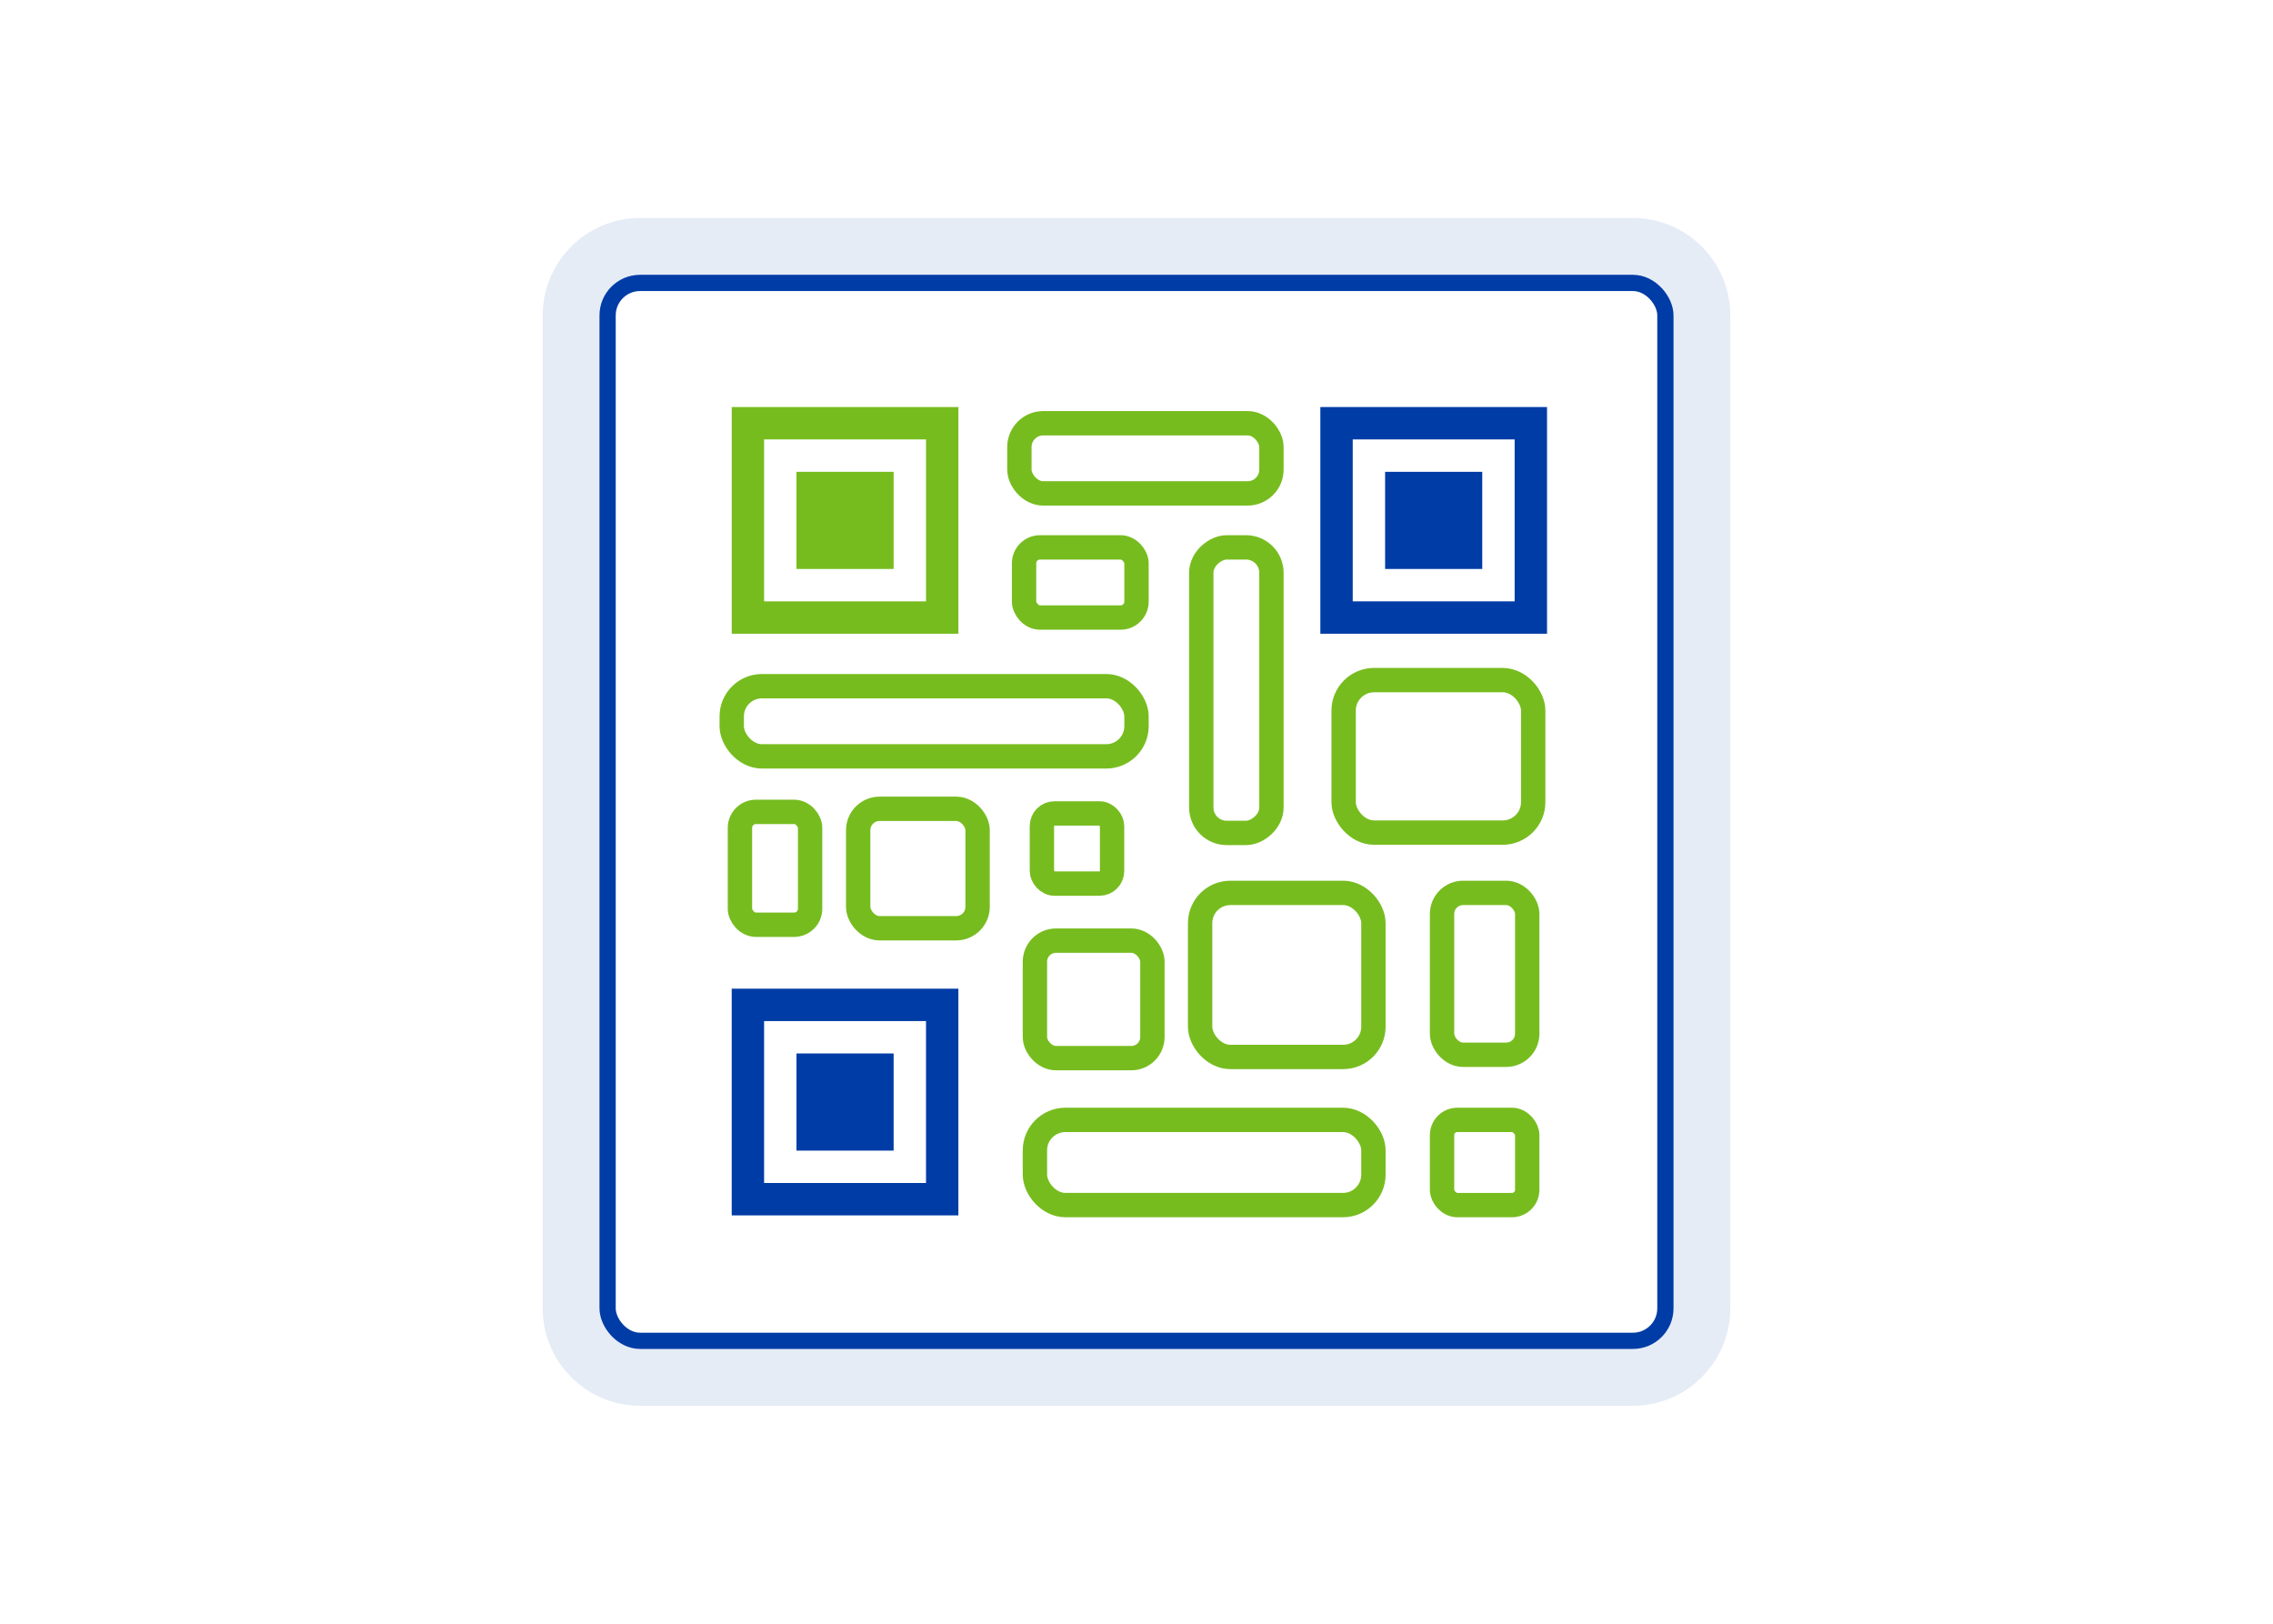 <?xml version="1.0" encoding="UTF-8"?>
<svg id="Ebene_5" data-name="Ebene 5" xmlns="http://www.w3.org/2000/svg" width="280" height="200" viewBox="0 0 280 200">
  <defs>
    <style>
      .cls-1 {
        fill: #003ca6;
      }

      .cls-2 {
        stroke: #77bc1f;
        stroke-miterlimit: 10;
        stroke-width: 3px;
      }

      .cls-2, .cls-3 {
        fill: none;
      }

      .cls-3 {
        stroke: #003ca6;
        stroke-linecap: round;
        stroke-linejoin: round;
        stroke-width: 2px;
      }

      .cls-4 {
        fill: #77bc1f;
      }

      .cls-5 {
        opacity: .1;
      }
    </style>
  </defs>
  <g>
    <g class="cls-5">
      <path class="cls-1" d="M201.152,34.848c2.209,0,4,1.791,4,4v122.304c0,2.209-1.791,4-4,4h-122.304c-2.209,0-4-1.791-4-4V38.848c0-2.209,1.791-4,4-4h122.304M201.152,26.848h-122.304c-6.617,0-12,5.383-12,12v122.304c0,6.617,5.383,12,12,12h122.304c6.617,0,12-5.383,12-12V38.848c0-6.617-5.383-12-12-12h0Z"/>
    </g>
    <rect class="cls-3" x="74.848" y="34.848" width="130.304" height="130.304" rx="4" ry="4"/>
  </g>
  <rect class="cls-2" x="127.487" y="115.86" width="14.472" height="14.472" rx="2.596" ry="2.596"/>
  <rect class="cls-2" x="177.639" y="137.94" width="10.493" height="10.493" rx="1.882" ry="1.882"/>
  <rect class="cls-2" x="177.639" y="109.98" width="10.493" height="19.938" rx="2.594" ry="2.594"/>
  <rect class="cls-2" x="147.837" y="109.98" width="21.35" height="20.206" rx="3.725" ry="3.725"/>
  <rect class="cls-2" x="127.487" y="137.94" width="41.699" height="10.493" rx="3.752" ry="3.752"/>
  <rect class="cls-2" x="128.348" y="100.191" width="8.643" height="8.643" rx="1.55" ry="1.55"/>
  <rect class="cls-2" x="126.151" y="67.422" width="13.849" height="8.643" rx="1.962" ry="1.962"/>
  <rect class="cls-2" x="165.515" y="83.77" width="23.354" height="18.784" rx="3.756" ry="3.756"/>
  <rect class="cls-2" x="125.574" y="52.131" width="31.049" height="8.643" rx="2.938" ry="2.938"/>
  <rect class="cls-2" x="134.717" y="80.685" width="35.169" height="8.643" rx="3.127" ry="3.127" transform="translate(237.308 -67.295) rotate(90)"/>
  <rect class="cls-2" x="90.136" y="84.519" width="49.864" height="8.643" rx="3.723" ry="3.723" transform="translate(230.137 177.682) rotate(180)"/>
  <rect class="cls-2" x="91.15" y="100" width="8.643" height="13.902" rx="1.966" ry="1.966"/>
  <rect class="cls-2" x="105.715" y="99.623" width="14.711" height="14.711" rx="2.638" ry="2.638"/>
  <g>
    <rect class="cls-4" x="98.114" y="58.114" width="11.967" height="11.967"/>
    <path class="cls-4" d="M90.136,50.136v27.923h27.923v-27.923h-27.923ZM114.071,74.07h-19.945v-19.945h19.945v19.945Z"/>
  </g>
  <g>
    <rect class="cls-1" x="98.114" y="129.757" width="11.967" height="11.967"/>
    <path class="cls-1" d="M90.136,121.779v27.923h27.923v-27.923h-27.923ZM114.071,145.713h-19.945v-19.945h19.945v19.945Z"/>
  </g>
  <g>
    <rect class="cls-1" x="170.625" y="58.114" width="11.967" height="11.967"/>
    <path class="cls-1" d="M162.647,50.136v27.923h27.923v-27.923h-27.923ZM186.581,74.07h-19.945v-19.945h19.945v19.945Z"/>
  </g>
</svg>